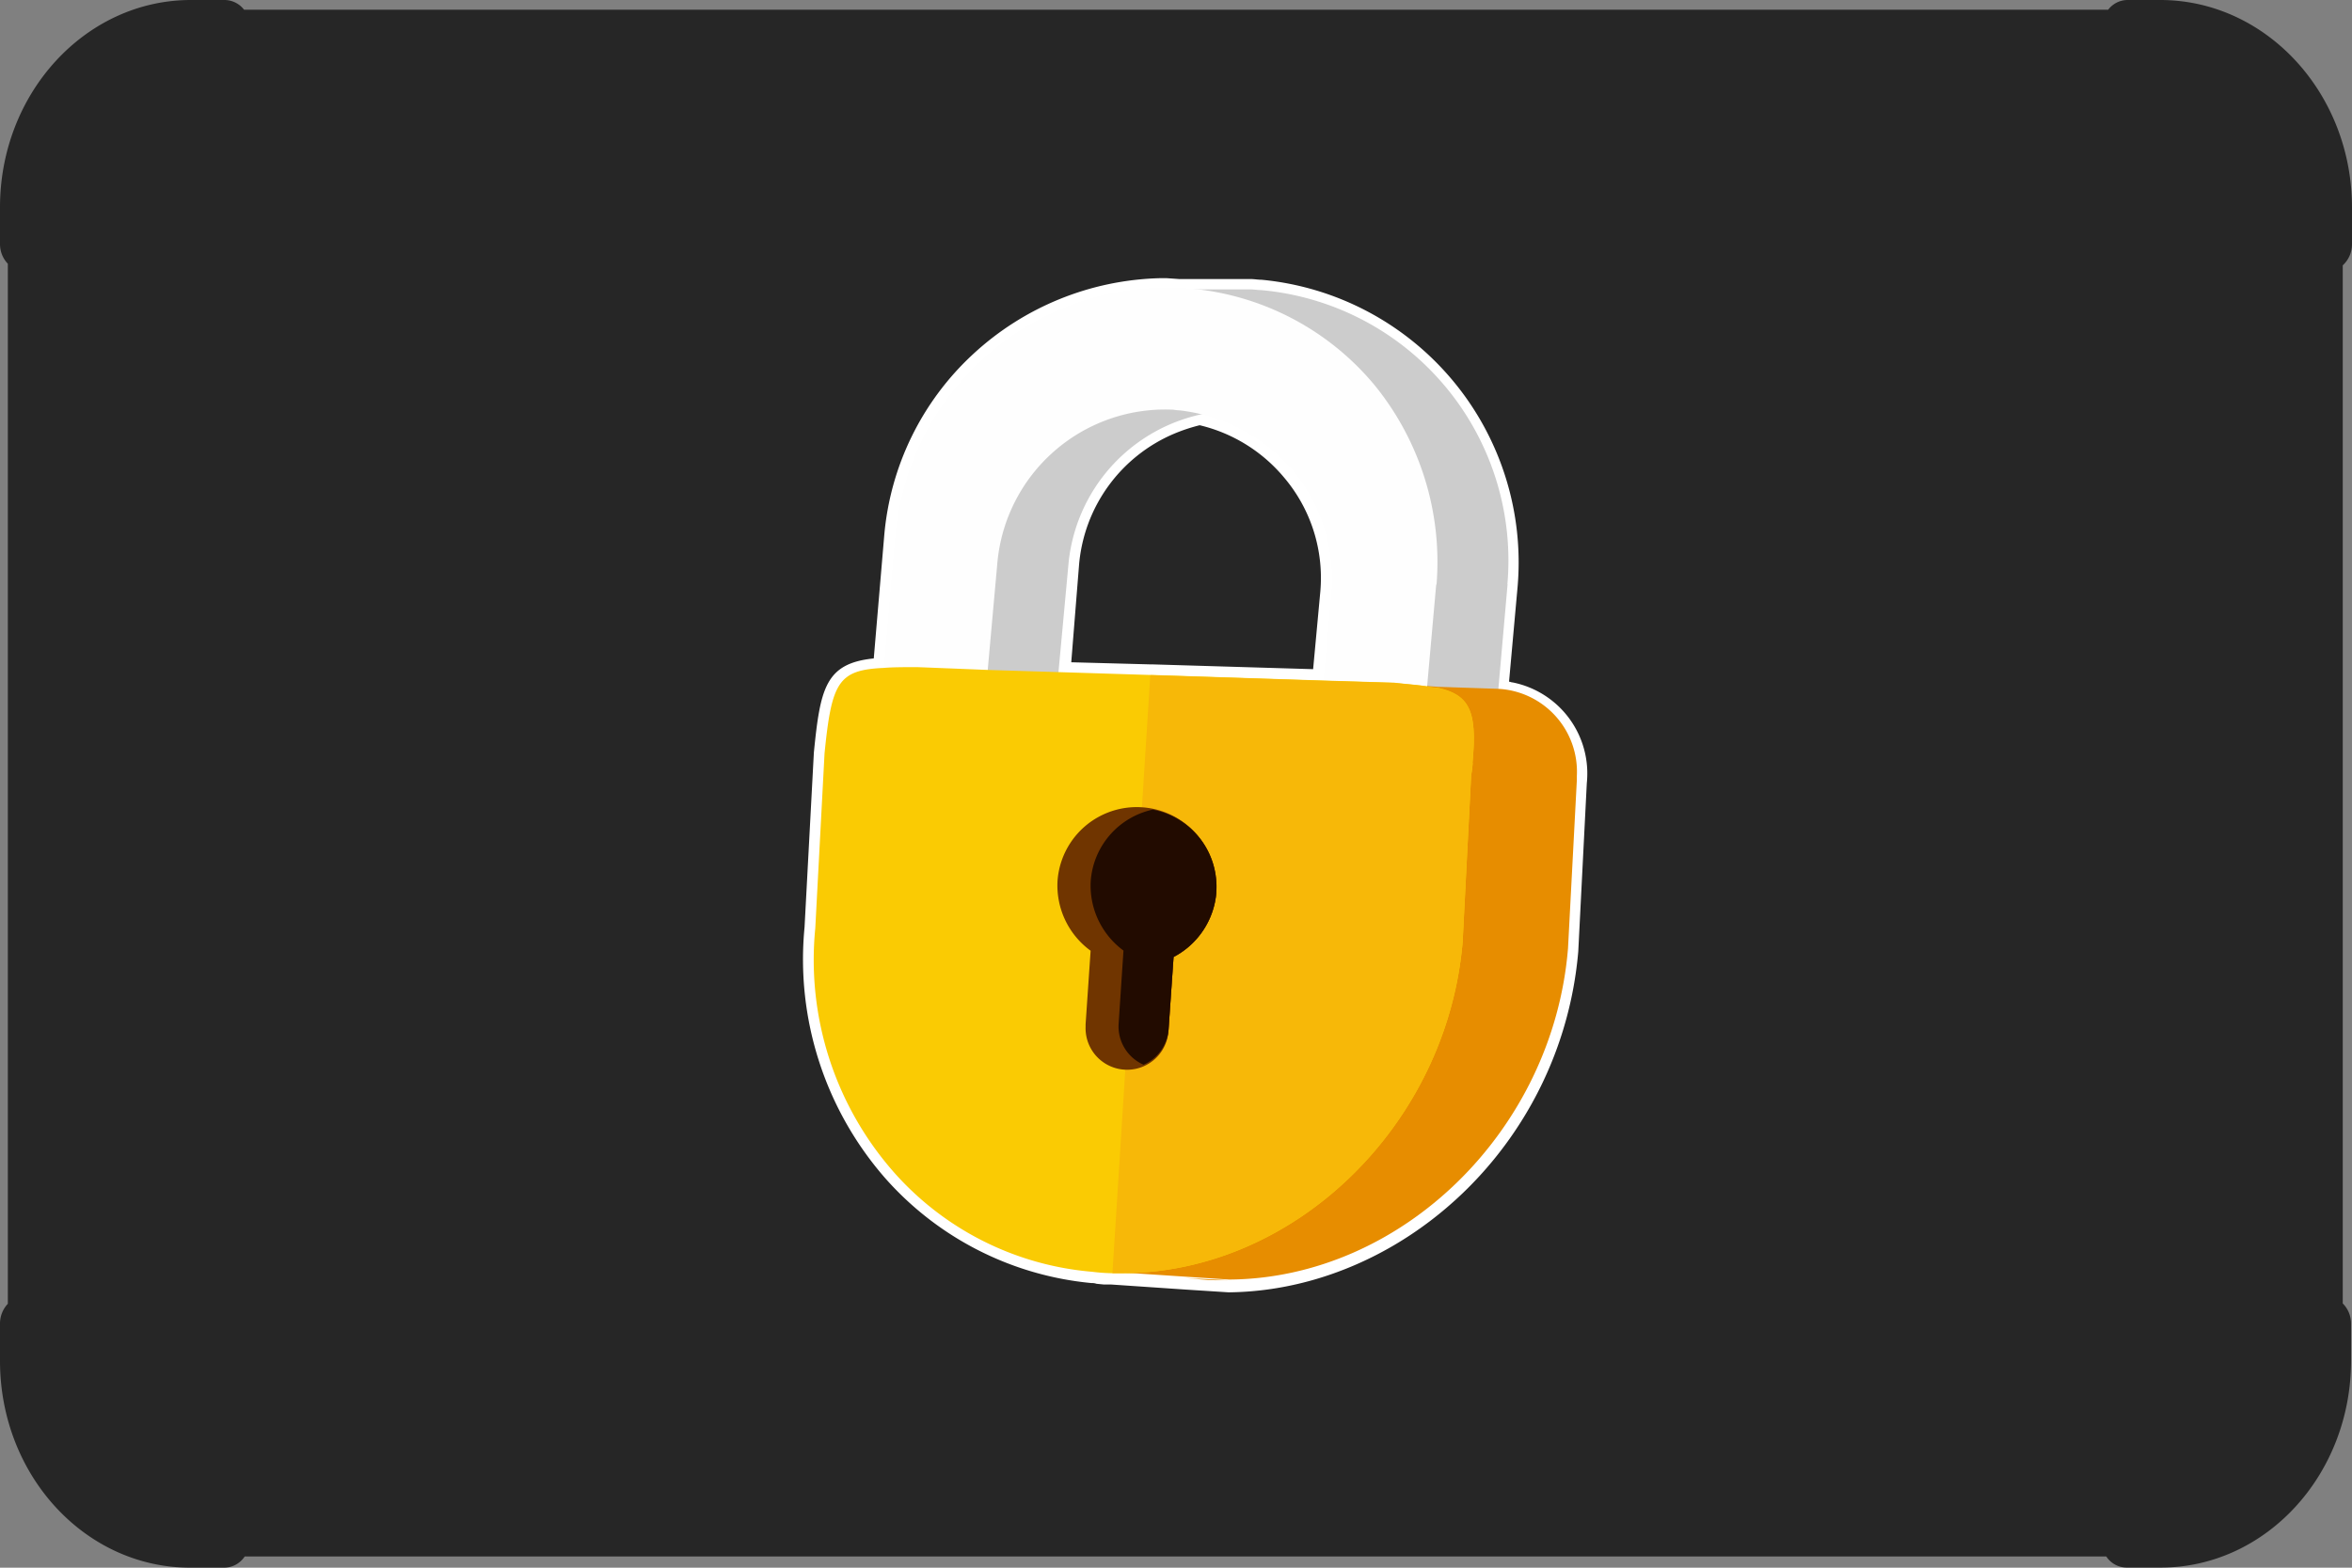 <svg id="Layer_1" data-name="Layer 1" xmlns="http://www.w3.org/2000/svg" viewBox="0 0 300 200"><rect x="0" y="0" width="300" height="200" fill="#808080" stroke="none"/><defs><style>.cls-1{opacity:0.7;isolation:isolate;}.cls-2{fill:#e78d00;}.cls-3{fill:#fff;}.cls-4{fill:#facb03;}.cls-5{fill:#ccc;}.cls-6{fill:#fefefe;}.cls-7{fill:#f7b808;}.cls-8{fill:#703500;}.cls-9{fill:#220b00;}</style></defs><title>guide-locked</title><path class="cls-1" d="M298.82,33.85V166.29a3.63,3.63,0,0,1,1.06,2.6v4.69c0,14.59-10.88,26.41-24.31,26.41h-4.31a3.14,3.14,0,0,1-2.6-1.42H31.21A3.17,3.17,0,0,1,28.58,200H24.27C10.85,200,0,188.2,0,173.61v-4.68a3.69,3.69,0,0,1,1-2.6V33.65a3.63,3.63,0,0,1-1-2.52V26.45C0,11.86,10.92,0,24.35,0h4.31a3.16,3.16,0,0,1,2.47,1.24H268.9A3.12,3.12,0,0,1,271.34,0h4.31C289.07.07,300,11.89,300,26.49v4.68A3.64,3.64,0,0,1,298.82,33.85Z"/><path class="cls-2" d="M189.56,141.3h0c-.18,0-.18,0-.27-.1l-6.37-2.2,6.64.82a1.39,1.39,0,0,1,.64.09l-.09,1.37Z"/><path class="cls-3" d="M189.47,140.65a1.54,1.54,0,0,1,.64.1h-.55c0-.1,0-.1-.09-.1m.18-1.45-.63,2.73c.09,0,.18.09.27.09h.7l.19-2.73a1.3,1.3,0,0,1-.55-.09"/><path class="cls-4" d="M191.39,141.48a6.83,6.83,0,0,1-1.28-.09l.09-1.37,1,.09h.37Z"/><path class="cls-3" d="M190.2,140.65l.91.1h.28a4.75,4.75,0,0,1-1.19-.1m0-1.36L190,142c.45,0,.91.09,1.37.09l.26-2.73h-.47Z"/><path class="cls-3" d="M156.68,164.05l-5.56-.36-9.64-.64h-.71l-.9-.09a1.72,1.72,0,0,1-.71-.09,39,39,0,0,1-25.85-13.11,41.79,41.79,0,0,1-10.14-31.5L104.35,96c.91-8.83,1.72-11.11,7.65-11.47l1.45-16.2A35.21,35.21,0,0,1,148,36.06h11.65c.45,0,.91.1,1.37.1a35.39,35.39,0,0,1,32,38.32l-1.09,12.75a4,4,0,0,1,1.09.18,11.17,11.17,0,0,1,8.83,12.19l-1.09,21.31a48.31,48.31,0,0,1-7.28,21.58c-8.37,13.2-22.39,21.39-36.78,21.57m-10-78.57,21.48.7.91-10.56a20.77,20.77,0,0,0-4.73-15.11,21,21,0,0,0-11.27-6.92,18.49,18.49,0,0,0-3.55,1.18A20.69,20.69,0,0,0,137,72l-1.18,13.2Z"/><path class="cls-3" d="M148.78,36.87h10.65c.45,0,.91.09,1.37.09a34.81,34.81,0,0,1,31.49,37.61l-1.18,13.56a9,9,0,0,1,1.64.18A10.42,10.42,0,0,1,201,99.78l-1,21.31a46.15,46.15,0,0,1-7.19,21.2c-7.91,12.48-21.29,21-36,21h-.11l-5.46-.37-9.65-.64h-.7l-.91-.09a1.74,1.74,0,0,1-.64-.09,38,38,0,0,1-25.4-12.83,41.07,41.07,0,0,1-9.92-31L105.18,96c.91-9.1,1.73-10.65,7.56-10.92l1.45-16.75A34.72,34.72,0,0,1,148,36.76h.82m20,50.16,1-11.2a21.81,21.81,0,0,0-4.93-15.66,21.42,21.42,0,0,0-11.83-7.19,20.66,20.66,0,0,0-3.82,1.28A21.4,21.4,0,0,0,136.33,71.9l-1.27,13.92,11.56.37h.27l21.94.7m-20-51.4h-.91a36.43,36.43,0,0,0-23.76,9.65,35.66,35.66,0,0,0-11.38,23.24L111.45,84c-6.18.63-6.82,3.82-7.64,12l-1.19,22.31a42.42,42.42,0,0,0,10.29,32,40.13,40.13,0,0,0,26.32,13.38,1.69,1.69,0,0,1,.63.09l.91.09h.91l9.56.65,5.46.35h.09c14.56-.17,28.77-8.44,37.15-21.66a48.36,48.36,0,0,0,7.37-21.83L202.4,99.9a11.85,11.85,0,0,0-9.47-12.84c-.18,0-.27-.09-.45-.09l1.09-12.1a36.22,36.22,0,0,0-32.66-39.18c-.46,0-.92-.09-1.37-.09h-9.12Zm-12.19,49,1-12.49a20,20,0,0,1,12.1-16.66,22.13,22.13,0,0,1,3.28-1.09,20.07,20.07,0,0,1,10.74,6.64,19.8,19.8,0,0,1,4.65,14.56l-.92,9.92L147,84.76h-.27Z"/><path class="cls-2" d="M156.68,163.33h-1.62c-1.27,0-2.55-.19-3.82-.28Z"/><path class="cls-5" d="M192.29,74.57,191.11,88l-.81,9.47-2.46-.19-6.56-.54-4.18-.37.82-8.73v-.46l1-11.56A21.8,21.8,0,0,0,174,60a21.15,21.15,0,0,0-14.49-7.56A21.6,21.6,0,0,0,136.29,71.9L135,85.85v.46l-.55,6.37-9-.82-4.1-.36.12-1.21.46-4.93,1.46-16.84a34.69,34.69,0,0,1,25.4-30.32l-.71-1.28H159.5c.45,0,.91.09,1.36.09a34.64,34.64,0,0,1,31.41,37.51"/><path class="cls-2" d="M201.12,99.69,200,121c-1.91,23.23-21.21,42.05-43.15,42.24h-.09l-5.46-.36-9.65-.64H141l-1.46-.09h-.18L140.8,160a38.43,38.43,0,0,1-13.47-9.86,41,41,0,0,1-9.93-31l1.19-22.3a11.3,11.3,0,0,1,2.73-6.75,11.67,11.67,0,0,1,4.46-3.37,10.11,10.11,0,0,1,4.64-.81l4.55.18,11.93.36,21.83.71,9.1.27,4.19.09,1.37.1,7.74.26a10.59,10.59,0,0,1,10,11.11c0,.18,0,.37,0,.55"/><path class="cls-6" d="M183.19,74.57l-1.16,13v.19l-.82,9-.09.82L168,96.32l.82-9v-.46l1-11.19A21.68,21.68,0,0,0,164.9,60a22.45,22.45,0,0,0-14.47-7.65c-.36,0-.7-.09-1-.09a21.49,21.49,0,0,0-22.21,19.48L126,85.31v1.45l-.46,4.83-.09.82L120.11,92l-7.91-.7.54-6.19,1.46-16.75A34.71,34.71,0,0,1,148,36.72h2.55c.45,0,.91.09,1.27.09A34.51,34.51,0,0,1,175.3,49.1a35.71,35.71,0,0,1,7.93,25.49"/><path class="cls-4" d="M187.84,97.33a11.51,11.51,0,0,1-.19,1.55l-1.09,21.3c-2,23.4-21.58,42.42-43.79,42.25h-1.09a23.62,23.62,0,0,1-2.37-.18,38,38,0,0,1-25.4-12.82,41,41,0,0,1-9.92-31l1.18-22.3c.91-9.11,1.74-10.66,7.56-10.92,1.18-.1,2.64-.1,4.28-.1l4.82.19,4.23.17,9.1.28,11.56.36H147l21.83.71,8.83.27h.14c1.64.19,3,.28,4.19.46a6.35,6.35,0,0,0,1.37.18c4,.91,5.1,2.82,4.46,9.56"/><path class="cls-7" d="M187.84,97.33a11.51,11.51,0,0,1-.19,1.55l-1.09,21.3c-2,23.4-21.58,42.42-43.79,42.25h-.88l4.83-76.29H147l21.83.71,8.83.27h.14c1.64.18,3,.27,4.19.46a7.91,7.91,0,0,0,1.37.18c4,.91,5.1,2.82,4.46,9.56"/><path class="cls-8" d="M155.15,113.8a10.22,10.22,0,0,1-5.46,8.29l-.64,9.28a5.29,5.29,0,0,1-10.58-.38v-.32l.64-9.38a10.3,10.3,0,0,1-4.22-8.92,10.13,10.13,0,0,1,20.21,1.46"/><path class="cls-8" d="M155.15,113.8a10.22,10.22,0,0,1-5.46,8.29l-.64,9.28a5.37,5.37,0,0,1-3.19,4.46,5.32,5.32,0,0,1-3.18-5.19l.62-9.37a10.29,10.29,0,0,1-4.18-8.83,10.07,10.07,0,0,1,7.91-9.15,10,10,0,0,1,8.11,10.56"/><path class="cls-9" d="M155.15,113.8a10.22,10.22,0,0,1-5.46,8.29l-.64,9.28a5.37,5.37,0,0,1-3.19,4.46,5.32,5.32,0,0,1-3.18-5.19l.62-9.37a10.29,10.29,0,0,1-4.18-8.83,10.07,10.07,0,0,1,7.91-9.15,10,10,0,0,1,8.11,10.56"/></svg>